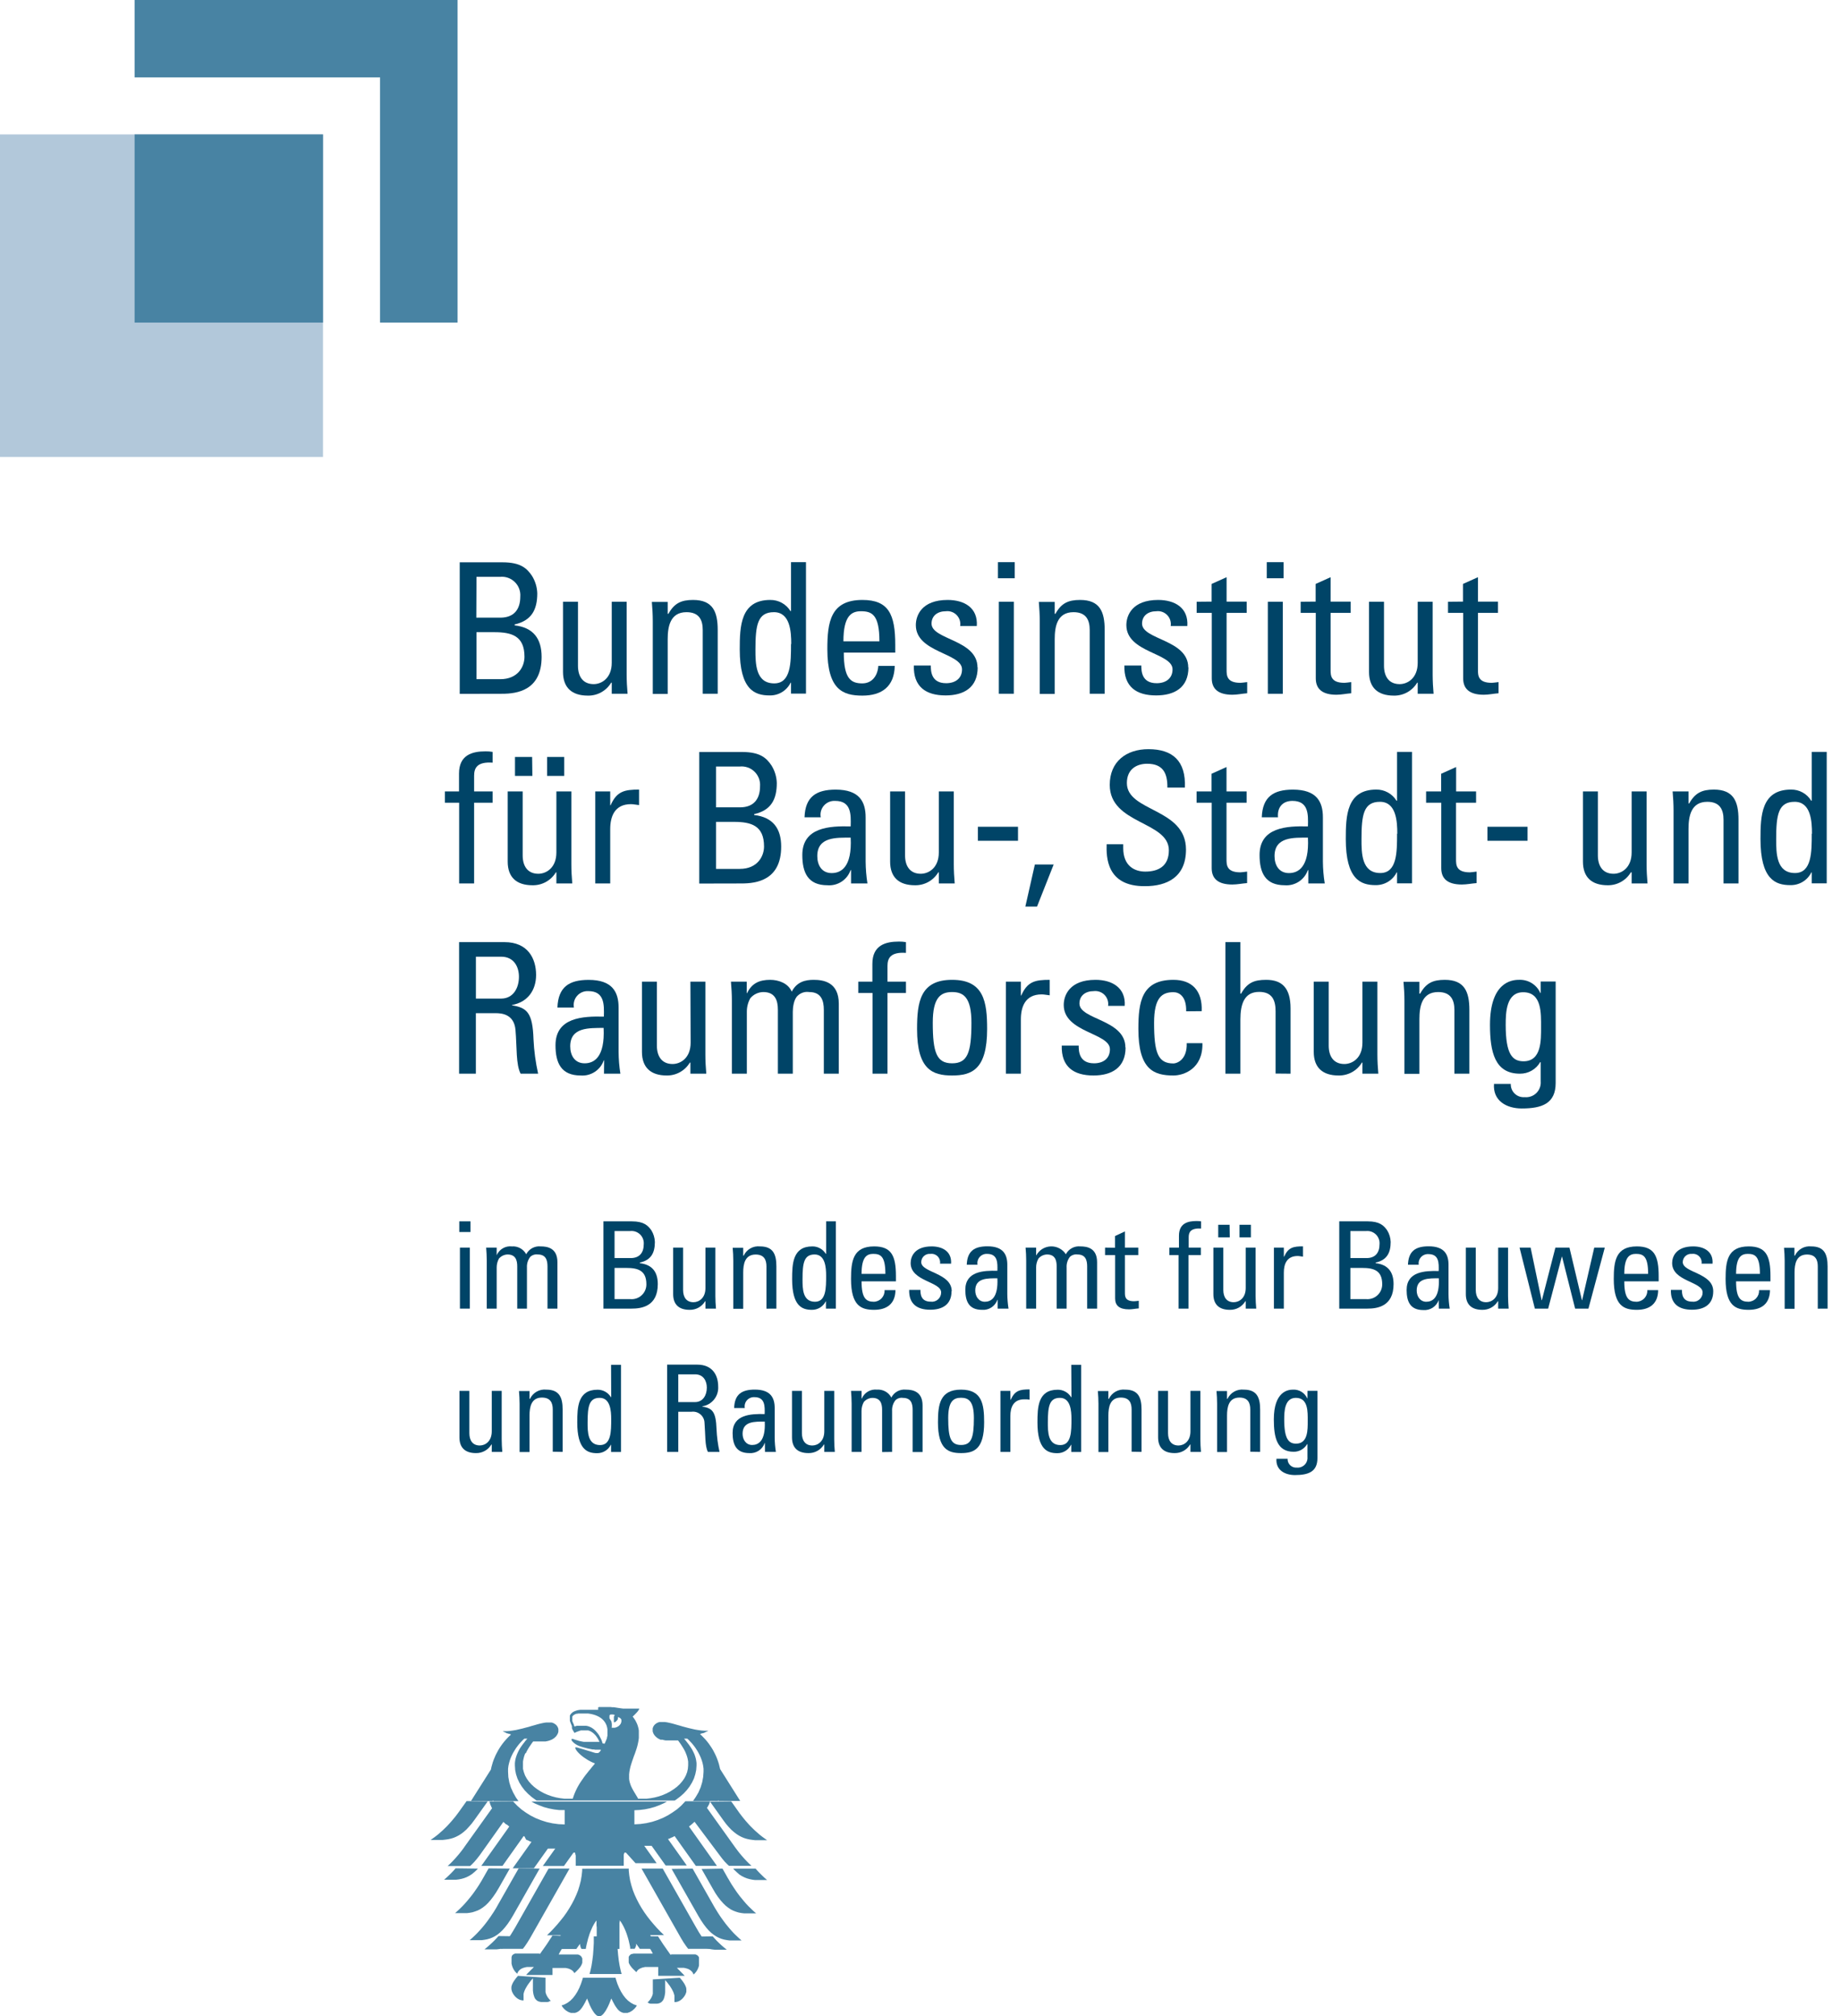 <svg width="137" height="150" viewBox="0 0 137 150" fill="none" xmlns="http://www.w3.org/2000/svg">
<path d="M24.036 10H0V34H24.036V10Z" fill="#B2C8DA"/>
<path d="M24.037 10H10.016V24H24.037V10Z" fill="#4883A3"/>
<path d="M10.016 0V5.758H28.282V24H34.051V0H10.016Z" fill="#4883A3"/>
<path d="M40.594 147.141V147.954V148.041V148.124V148.204L40.615 148.283L40.636 148.355L40.668 148.428L40.706 148.5L40.745 148.572L40.798 148.645L40.854 148.717L40.917 148.789L40.995 148.865H40.977H40.96H40.935L40.91 148.883L40.882 148.905L40.85 148.923H40.815L40.773 148.945H40.738H40.692H40.646H40.597H40.548H40.492H40.379H40.259L40.161 148.926L40.066 148.898L39.988 148.858L39.918 148.804L39.855 148.739L39.802 148.666L39.763 148.576L39.728 148.475L39.696 148.359L39.675 148.236L39.658 148.099V147.943V147.781V147.6V147.188L39.594 147.257L39.531 147.329L39.468 147.405L39.408 147.488L39.348 147.567L39.288 147.651L39.232 147.737L39.179 147.824L39.13 147.911L39.084 147.998L39.045 148.084L39.01 148.175L38.982 148.261L38.961 148.348V148.435V148.739V148.76V148.782V148.804V148.825H38.866L38.775 148.807L38.683 148.782L38.602 148.742L38.521 148.695L38.447 148.641L38.38 148.58L38.313 148.514L38.257 148.442L38.204 148.37L38.162 148.294L38.123 148.218L38.092 148.142L38.074 148.066L38.057 147.994V147.925V147.817L38.085 147.708L38.127 147.6L38.18 147.492L38.247 147.383L38.324 147.275L38.405 147.163L38.493 147.061L38.542 147L40.594 147.141ZM45.805 147.141L45.833 147.249L45.942 147.586L46.072 147.896L46.213 148.175L46.371 148.428L46.544 148.652L46.73 148.84L46.934 148.995L47.153 149.118L47.392 149.205L47.36 149.263L47.322 149.317L47.279 149.371L47.234 149.422L47.181 149.476L47.128 149.519L47.075 149.57L47.019 149.61L46.956 149.646L46.896 149.682L46.829 149.711L46.762 149.733L46.699 149.758H46.632H46.562H46.491H46.403L46.322 149.736L46.245 149.704L46.171 149.667L46.1 149.617L46.034 149.559L45.97 149.494L45.914 149.418L45.854 149.339L45.798 149.255L45.742 149.165L45.692 149.071L45.64 148.977L45.59 148.88L45.541 148.782L45.492 148.684L45.46 148.764L45.428 148.851L45.386 148.948L45.347 149.053L45.298 149.161L45.245 149.277L45.189 149.386L45.129 149.494L45.073 149.595L45.006 149.689L44.939 149.783L44.873 149.859L44.802 149.924L44.732 149.971L44.661 150H44.591H44.521L44.447 149.971L44.376 149.924L44.309 149.859L44.239 149.783L44.172 149.689L44.109 149.595L44.049 149.494L43.989 149.386L43.937 149.277L43.88 149.161L43.838 149.053L43.792 148.948L43.754 148.851L43.718 148.764L43.687 148.684L43.641 148.782L43.588 148.88L43.542 148.977L43.486 149.071L43.437 149.165L43.38 149.255L43.328 149.339L43.268 149.418L43.208 149.494L43.148 149.559L43.078 149.617L43.008 149.667L42.937 149.704L42.86 149.736L42.775 149.758H42.691H42.617H42.55H42.483L42.416 149.733L42.349 149.711L42.286 149.682L42.223 149.646L42.166 149.61L42.103 149.57L42.05 149.519L41.998 149.476L41.948 149.422L41.903 149.371L41.864 149.317L41.825 149.263L41.79 149.205L42.026 149.118L42.248 148.995L42.452 148.84L42.638 148.652L42.81 148.428L42.969 148.175L43.11 147.896L43.236 147.586L43.349 147.249L43.377 147.141H45.805ZM50.59 147.141L50.64 147.202L50.728 147.304L50.812 147.416L50.886 147.524L50.953 147.633L51.006 147.741L51.051 147.849L51.076 147.958V148.066V148.12V148.193L51.051 148.269L51.023 148.345L50.988 148.42L50.942 148.496L50.889 148.569L50.833 148.641L50.77 148.706L50.703 148.767L50.626 148.822L50.548 148.869L50.464 148.908L50.376 148.934L50.284 148.952H50.189V148.93V148.908V148.648V148.561V148.475L50.168 148.388L50.14 148.301L50.108 148.211L50.066 148.124L50.02 148.037L49.975 147.951L49.918 147.864L49.866 147.777L49.806 147.694L49.742 147.614L49.683 147.531L49.619 147.455L49.556 147.383L49.5 147.314V147.907V148.07V148.225L49.482 148.363L49.461 148.486L49.433 148.601L49.398 148.702L49.355 148.793L49.303 148.865L49.243 148.93L49.172 148.984L49.095 149.024L49 149.053L48.898 149.071H48.778H48.666H48.613H48.56H48.514H48.469H48.423H48.381L48.342 149.049H48.31L48.279 149.031L48.247 149.01L48.222 148.992H48.201H48.18L48.254 148.916L48.321 148.843L48.377 148.771L48.426 148.699L48.469 148.627L48.504 148.554L48.535 148.482L48.56 148.41L48.581 148.33V148.251V148.167V148.081V147.99V147.267L50.59 147.141Z" fill="#4883A3"/>
<path d="M38.789 144.063L38.738 144.126L38.544 144.329L38.35 144.497L38.16 144.641L37.967 144.756L37.773 144.847L37.576 144.917L37.379 144.966L37.171 145.005L36.964 145.029H36.746H36.525H36.055L36.252 144.868L36.438 144.704L36.622 144.536L36.795 144.368L36.961 144.193L37.099 144.039L38.789 144.063ZM42.461 144.063L42.375 144.182L42.282 144.305L42.195 144.431L42.109 144.553L42.026 144.676L41.946 144.791L41.87 144.903L41.804 145.008L41.742 145.106L41.687 145.197L41.642 145.281L41.604 145.351L41.576 145.411H41.666H41.756H41.846H41.936H42.026H42.115H42.202H42.288H42.364H42.444H42.517H42.579H42.641H42.693H42.859H42.935H43.004L43.066 145.428L43.118 145.453L43.167 145.481L43.205 145.512L43.243 145.547L43.274 145.586L43.294 145.624L43.315 145.666L43.333 145.708V145.754V145.799V145.957V146.023L43.315 146.086L43.288 146.149L43.26 146.212L43.222 146.275L43.184 146.335L43.139 146.391L43.09 146.45L43.045 146.506L42.994 146.559L42.942 146.611L42.893 146.66L42.842 146.709L42.79 146.755L42.745 146.8L42.693 146.716L42.631 146.643L42.558 146.583L42.475 146.534L42.385 146.492L42.292 146.457L42.195 146.436L42.098 146.415H42.005H41.915H41.832H41.23H41.196H41.158H41.116V146.937H39.149L39.187 146.895L39.277 146.8L39.367 146.709L39.453 146.622L39.533 146.541L39.609 146.468L39.675 146.401L39.73 146.342H39.481H39.339H39.215L39.101 146.363L38.997 146.391L38.91 146.419L38.831 146.454L38.765 146.492L38.706 146.531L38.658 146.576L38.617 146.615L38.579 146.664L38.551 146.706L38.527 146.751L38.506 146.797L38.489 146.842L38.444 146.8L38.402 146.758L38.361 146.713L38.319 146.664L38.281 146.611L38.243 146.555L38.209 146.499L38.181 146.436L38.15 146.373L38.126 146.307L38.102 146.237L38.084 146.163L38.067 146.09V146.013V145.932V145.708V145.663V145.614L38.084 145.572V145.53L38.112 145.488L38.139 145.453L38.178 145.418L38.222 145.39L38.271 145.365L38.33 145.341H38.395H38.471H38.938H39.042H39.149H39.256H39.367H39.474H39.585H39.692H39.799H39.903H40.003H40.1L40.193 145.362L40.266 145.253L40.345 145.138L40.432 145.019L40.525 144.886L40.622 144.749L40.719 144.606L40.819 144.455L40.919 144.298L41.023 144.144L41.109 144L42.461 144.063ZM43.229 144.063V144.095L43.208 144.21V144.305V144.392L43.16 144.354L43.115 144.312L43.077 144.273L43.039 144.231L43.008 144.186L42.973 144.144L42.942 144.102L42.921 144.063H43.229ZM45.939 144.063V144.091V144.56L45.96 145.008L45.998 145.442L46.047 145.859L46.112 146.254L46.192 146.622L46.258 146.863H43.872L43.938 146.622L44.017 146.254L44.079 145.859L44.131 145.442L44.162 145.008L44.187 144.56V144.091V144.063H45.939ZM47.243 144.063L47.219 144.102L47.188 144.144L47.16 144.186L47.122 144.231L47.087 144.273L47.046 144.312L47.004 144.354L46.959 144.392V144.305V144.21L46.939 144.095V144.063H47.243ZM48.971 144.063L49.058 144.207L49.162 144.361L49.262 144.518L49.362 144.669L49.462 144.812L49.559 144.949L49.649 145.082L49.736 145.201L49.815 145.316L49.891 145.425L49.984 145.404H50.081H50.182H50.285H50.392H50.5H50.607H50.718H50.828H50.935H51.042H51.146H51.613H51.686H51.755L51.81 145.428L51.862 145.453L51.907 145.481L51.941 145.516L51.972 145.551L51.997 145.593L52.017 145.635V145.677V145.726V145.771V145.82V145.995V146.076V146.153V146.226L51.997 146.3L51.976 146.37L51.948 146.436L51.921 146.499L51.89 146.562L51.855 146.618L51.82 146.674L51.779 146.727L51.737 146.776L51.699 146.821L51.654 146.863L51.613 146.905L51.596 146.86L51.575 146.814L51.551 146.769L51.52 146.727L51.485 146.678L51.44 146.639L51.392 146.594L51.333 146.555L51.267 146.517L51.191 146.482L51.101 146.454L51.001 146.426L50.887 146.405H50.759H50.621H50.375L50.427 146.464L50.493 146.531L50.569 146.604L50.648 146.685L50.735 146.772L50.825 146.863L50.915 146.958L50.953 147H48.982V146.342H48.94H48.902H48.868H48.266H48.187H48.097H48.003L47.907 146.363L47.81 146.384L47.717 146.419L47.623 146.461L47.54 146.51L47.468 146.569L47.405 146.643L47.357 146.727L47.309 146.681L47.26 146.636L47.212 146.587L47.16 146.538L47.108 146.485L47.056 146.433L47.008 146.377L46.963 146.317L46.918 146.261L46.88 146.202L46.842 146.139L46.811 146.076L46.786 146.013V145.95V145.883V145.771V145.726V145.68V145.635V145.593L46.807 145.551L46.831 145.512L46.862 145.474L46.897 145.439L46.939 145.407L46.983 145.379L47.087 145.362L47.146 145.344H47.215H47.291H47.461H47.513H47.571H47.637H47.71H47.786H47.869H47.952H48.038H48.128H48.218H48.308H48.401H48.487H48.577L48.55 145.285L48.512 145.215L48.467 145.131L48.411 145.04L48.349 144.942L48.28 144.837L48.207 144.725L48.124 144.662L48.041 144.539L47.955 144.417L47.865 144.291L47.775 144.168L47.685 144.049L48.971 144.063ZM53.037 144.063L53.176 144.217L53.338 144.392L53.511 144.56L53.691 144.728L53.881 144.893L54.082 145.054H53.608H53.387H53.172L52.961 145.029L52.757 144.991L52.557 144.942L52.363 144.872L52.166 144.781L51.976 144.665L51.782 144.522L51.589 144.354L51.395 144.151L51.343 144.088L53.037 144.063Z" fill="#4883A3"/>
<path d="M35.561 139.022L35.49 139.104L35.3 139.283L35.113 139.436L34.924 139.556L34.734 139.653L34.544 139.727L34.347 139.783L34.147 139.824L33.94 139.85H33.73H33.513H33.049L33.242 139.679L33.432 139.5L33.608 139.324L33.781 139.142L33.903 139L35.561 139.022ZM37.934 139.022L37.1 140.492L36.897 140.827L36.697 141.118L36.507 141.364L36.317 141.58L36.127 141.763L35.941 141.909L35.751 142.035L35.561 142.132L35.368 142.203L35.161 142.27L34.961 142.308L34.754 142.334H34.544H34.327H33.866L34.059 142.162L34.249 141.983L34.425 141.808L34.595 141.625L34.754 141.443L34.91 141.256L35.052 141.081L35.191 140.902L35.313 140.73L35.435 140.555L35.544 140.395L35.646 140.238L35.737 140.089L35.822 139.951L35.897 139.82L35.964 139.705L36.361 139.004L37.934 139.022ZM40.158 139.022L38.178 142.509L37.978 142.841L37.781 143.132L37.585 143.385L37.395 143.602L37.205 143.781L37.022 143.93L36.832 144.053L36.639 144.15L36.449 144.224L36.252 144.28L36.053 144.318L35.849 144.347H35.636H35.415H34.951L35.147 144.176L35.337 143.997L35.513 143.822L35.683 143.639L35.849 143.456L35.998 143.277L36.144 143.094L36.28 142.915L36.405 142.74L36.524 142.572L36.632 142.408L36.737 142.252L36.829 142.103L36.914 141.965L36.988 141.834L37.053 141.718L38.598 139L40.158 139.022ZM42.382 139.022L39.453 144.183L39.249 144.515L39.053 144.806L38.91 144.989H37.253L37.27 144.97L37.412 144.791L37.551 144.612L37.68 144.433L37.795 144.265L37.907 144.101L38.008 143.945L38.1 143.796L38.185 143.658L38.263 143.527L38.331 143.415L40.822 139.022H42.382ZM46.789 139.022V139.175L46.83 139.548L46.894 139.921L46.986 140.275L47.097 140.63L47.23 140.969L47.386 141.305L47.555 141.633L47.742 141.953L47.945 142.267L48.162 142.572L48.392 142.867L48.633 143.154L48.884 143.438L49.145 143.71L49.413 143.971H49.392H49.376H49.352H49.308H49.284H48.501H48.47H48.413H48.389L48.457 144.127L48.531 144.295L48.613 144.459L48.697 144.627L48.789 144.799L48.887 144.97V144.989H47.609L47.518 144.858L47.426 144.728L47.338 144.608V144.653V144.702V144.75L47.321 144.795L47.301 144.847L47.281 144.892L47.257 144.937L47.233 144.985H46.894V144.881L46.867 144.732L46.83 144.575L46.792 144.403L46.745 144.228L46.691 144.053L46.633 143.87L46.565 143.691L46.491 143.516L46.409 143.341L46.318 143.173L46.223 143.012L46.118 142.867V142.96L46.101 143.057V143.158V143.259V143.367V143.479V143.594V143.717V143.844V143.978V144.127V144.28V144.448V144.623V144.996H44.406V144.459V144.291V144.139V143.989V143.855V143.728V143.605V143.49V143.378L44.389 143.27V143.169V143.068V142.971V142.878L44.28 143.024L44.185 143.184L44.094 143.352L44.016 143.527L43.941 143.702L43.873 143.881L43.816 144.064L43.761 144.239L43.718 144.415L43.673 144.586L43.639 144.743L43.609 144.892L43.592 144.996H43.27L43.246 144.948L43.222 144.903L43.199 144.858V144.806L43.178 144.761V144.713L43.161 144.664V144.62L43.073 144.739L42.982 144.869L42.89 145H41.229V144.981L41.321 144.81L41.412 144.638L41.504 144.47L41.585 144.306L41.66 144.139L41.727 143.982H41.704H41.646H41.616H40.833H40.809H40.765H40.741H40.724H40.704L40.971 143.721L41.229 143.449L41.483 143.165L41.721 142.878L41.955 142.584L42.172 142.278L42.372 141.965L42.558 141.644L42.731 141.316L42.883 140.98L43.019 140.641L43.128 140.287L43.219 139.932L43.283 139.559L43.324 139.186V139.034L46.789 139.022ZM49.318 139.022L51.81 143.415L51.877 143.527L51.952 143.658L52.033 143.796L52.132 143.945L52.23 144.101L52.342 144.265L52.461 144.433L52.586 144.612L52.725 144.791L52.871 144.97V144.989H51.21L51.071 144.806L50.871 144.515L50.671 144.183L47.742 139.022H49.318ZM51.542 139.022L53.084 141.741L53.149 141.856L53.227 141.987L53.312 142.125L53.403 142.274L53.505 142.431L53.613 142.595L53.732 142.763L53.861 142.938L53.993 143.117L54.142 143.3L54.291 143.479L54.45 143.661L54.62 143.844L54.8 144.019L54.99 144.198L55.186 144.37H54.722H54.505H54.291L54.084 144.34L53.888 144.303L53.691 144.247L53.501 144.172L53.312 144.075L53.122 143.952L52.932 143.803L52.742 143.624L52.552 143.408L52.359 143.154L52.162 142.863L51.962 142.531L49.982 139.048L51.542 139.022ZM53.766 139.022L54.162 139.723L54.234 139.839L54.308 139.97L54.389 140.108L54.484 140.257L54.586 140.413L54.695 140.574L54.813 140.749L54.939 140.92L55.074 141.099L55.22 141.275L55.373 141.461L55.532 141.644L55.705 141.827L55.885 142.002L56.071 142.181L56.268 142.352H55.803H55.586H55.373L55.166 142.326L54.966 142.289L54.773 142.229L54.583 142.158L54.389 142.062L54.2 141.935L54.01 141.789L53.823 141.607L53.63 141.39L53.437 141.144L53.24 140.853L53.044 140.518L52.21 139.052L53.766 139.022ZM56.227 139.022L56.352 139.164L56.525 139.347L56.702 139.522L56.888 139.701L57.085 139.873H56.62H56.4H56.19L55.983 139.846L55.786 139.805L55.59 139.75L55.4 139.675L55.206 139.578L55.017 139.459L54.824 139.287L54.634 139.108L54.562 139.026L56.227 139.022Z" fill="#4883A3"/>
<path d="M36.295 134.018L35.3 135.408L35.098 135.679L34.896 135.91L34.708 136.114L34.516 136.285L34.325 136.432L34.133 136.553L33.942 136.652L33.754 136.73L33.559 136.79L33.357 136.835L33.155 136.865L32.95 136.889H32.734H32.516H32.047L32.242 136.751L32.433 136.61L32.615 136.465L32.782 136.318L32.946 136.174L33.1 136.024L33.247 135.88L33.384 135.736L33.511 135.595L33.634 135.456L33.743 135.324L33.849 135.198L33.942 135.081L34.027 134.967L34.102 134.865L34.171 134.772L34.722 134L36.295 134.018ZM38.183 134.018L38.231 134.075L38.501 134.354L38.802 134.619L39.144 134.862L39.486 135.075L39.866 135.267L40.266 135.426L40.683 135.559L41.118 135.655L41.562 135.715L42.021 135.736V135.697V135.658V134.667H41.621L41.227 134.619L40.844 134.544L40.471 134.444L40.129 134.315L39.787 134.168L39.544 134.033H49.635L49.422 134.15L49.081 134.3L48.738 134.429L48.372 134.532L47.993 134.61L47.606 134.658L47.209 134.679V135.471V135.511V135.673V135.712V135.73L47.658 135.703L48.099 135.64L48.53 135.541L48.94 135.408L49.337 135.246L49.713 135.054L50.055 134.838L50.397 134.598L50.695 134.336L50.962 134.054L50.996 134.012H52.836V134.03L52.819 134.066V134.099L52.802 134.132L52.785 134.168V134.201L52.764 134.234L52.747 134.27L52.727 134.306L52.709 134.339L52.692 134.372L52.672 134.408L52.651 134.441L52.631 134.474L52.61 134.508L54.663 137.378L54.731 137.474L54.81 137.577L54.895 137.691L54.987 137.811L55.09 137.937L55.2 138.069L55.319 138.204L55.446 138.345L55.583 138.489L55.73 138.637L55.884 138.781L55.921 138.814H54.249L54.129 138.706L53.931 138.504L53.736 138.27L53.534 138.003L51.687 135.538L51.663 135.559L51.639 135.58L51.612 135.604L51.584 135.628L51.56 135.649L51.536 135.673L51.509 135.694L51.485 135.718L51.458 135.739L51.434 135.763L51.403 135.784L51.376 135.805L51.352 135.826L51.324 135.85L51.297 135.871L51.273 135.892L53.352 138.82H51.783L50.202 136.601L50.168 136.619L50.141 136.634L50.11 136.652L50.083 136.667L50.048 136.685L50.018 136.7H49.99L49.959 136.718L49.929 136.733L49.898 136.748L49.864 136.763L49.836 136.781L49.806 136.796H49.771L49.741 136.811L49.713 136.829L51.109 138.79H49.535L48.489 137.324H48.458H48.424H48.389H48.355H48.321H48.287H48.249H48.218H48.184H48.147H48.112H48.078H48.047H48.01H47.976H47.941L48.865 138.619H47.292L46.58 137.832H46.471L46.45 137.886L46.433 137.937L46.416 137.988V138.039V138.087V138.138V138.189V138.24V138.288V138.336V138.387V138.435V138.486V138.631V138.808H42.842V138.631V138.486V138.435V138.387V138.336V138.288V138.24V138.189V138.138V138.087V138.039L42.825 137.988L42.807 137.937V137.886L42.787 137.832H42.678L41.969 138.826H40.396L41.32 137.532H41.285H41.248H41.214H41.179H41.145H41.108H41.077H41.042H41.008H40.974H40.94H40.906H40.871H40.834H40.8H40.772L39.726 139H38.152L39.548 137.039L39.52 137.021L39.486 137.006H39.456L39.425 136.991L39.394 136.973L39.363 136.958L39.332 136.943L39.301 136.928L39.271 136.91H39.24L39.209 136.895L39.178 136.877L39.148 136.862L39.031 136.631L38.997 136.616L38.97 136.598L37.393 138.82H35.816L37.899 135.892L37.875 135.871L37.844 135.85L37.821 135.826L37.793 135.805L37.766 135.784L37.738 135.763L37.715 135.739L37.663 135.73L37.636 135.706L37.608 135.685L37.584 135.661L37.561 135.64L37.533 135.616L37.509 135.592L37.485 135.571L37.458 135.55L35.703 138.021L35.495 138.288L35.296 138.523L35.101 138.724L34.982 138.832H33.309L33.347 138.799L33.501 138.655L33.648 138.508L33.784 138.363L33.914 138.222L34.031 138.087L34.144 137.955L34.246 137.829L34.339 137.709L34.428 137.595L34.503 137.492L34.568 137.396L36.62 134.526L36.599 134.492L36.579 134.459L36.558 134.426V134.39L36.538 134.357L36.521 134.324L36.5 134.288L36.483 134.252V134.219L36.463 134.186V134.15L36.446 134.117L36.428 134.084V134.048V134.03L38.183 134.018ZM54.413 134.018L54.96 134.79L55.025 134.883L55.104 134.985L55.189 135.099L55.282 135.216L55.384 135.342L55.494 135.474L55.617 135.613L55.743 135.754L55.88 135.898L56.027 136.042L56.181 136.192L56.345 136.336L56.513 136.483L56.694 136.628L56.886 136.769L57.084 136.907H56.616H56.393H56.181L55.973 136.883L55.771 136.853L55.572 136.808L55.377 136.748L55.189 136.67L54.998 136.571L54.81 136.45L54.618 136.303L54.423 136.132L54.228 135.928L54.03 135.697L53.828 135.426L52.836 134.036L54.413 134.018Z" fill="#4883A3"/>
<path d="M35.053 133.986L36.531 131.652L36.57 131.467L36.622 131.282L36.674 131.104L36.737 130.926L36.81 130.752L36.886 130.574L36.973 130.406L37.064 130.235L37.161 130.074L37.266 129.913L37.377 129.759L37.495 129.605L37.62 129.458L37.749 129.317L37.888 129.177L38.031 129.047L37.982 129.03L37.934 129.009L37.888 128.992H37.843L37.801 128.968H37.756L37.714 128.951L37.676 128.931L37.638 128.913L37.599 128.893L37.568 128.876L37.533 128.855H37.502L37.474 128.838L37.446 128.818L37.422 128.8H37.669L37.913 128.783L38.163 128.749L38.407 128.708L38.643 128.653L38.88 128.599L39.109 128.537L39.336 128.479L39.548 128.414L39.76 128.355L39.958 128.297L40.15 128.246L40.327 128.205L40.498 128.171L40.654 128.15H40.797H40.88H40.96H41.041L41.114 128.171L41.183 128.198L41.242 128.229L41.301 128.266L41.357 128.308L41.402 128.349L41.444 128.4L41.479 128.451L41.51 128.51L41.531 128.568L41.552 128.629V128.694V128.763V128.838L41.531 128.913L41.503 128.989L41.465 129.057L41.42 129.129L41.364 129.198L41.298 129.259L41.228 129.321L41.145 129.376L41.054 129.427L40.953 129.468L40.846 129.506L40.727 129.536L40.602 129.56H40.47H40.327H39.944H39.903H39.858H39.816H39.767H39.722H39.677L39.597 129.666L39.523 129.773L39.45 129.879L39.377 129.985L39.311 130.094L39.249 130.2L39.19 130.31L39.137 130.423L39.078 130.461L39.036 130.574L38.998 130.69L38.967 130.813L38.939 130.936L38.918 131.066V131.197V131.337V131.594L38.981 131.844L39.071 132.09L39.197 132.319L39.35 132.538L39.534 132.744L39.743 132.939L39.972 133.113L40.223 133.274L40.491 133.418L40.776 133.541L41.072 133.644L41.378 133.726L41.691 133.784L42.011 133.822H42.335H42.62L42.69 133.617L42.766 133.415L42.85 133.223L42.94 133.035L43.038 132.857L43.138 132.686L43.253 132.514L43.365 132.354L43.476 132.193L43.587 132.045L43.706 131.898L43.82 131.751L43.939 131.614L44.05 131.47L44.165 131.337L44.276 131.197L44.144 131.145L44.015 131.087L43.883 131.019L43.751 130.947L43.629 130.868L43.504 130.786L43.386 130.704L43.278 130.618L43.177 130.533L43.086 130.444L43.003 130.358L42.937 130.279L42.877 130.2L42.839 130.129L42.811 130.064V130.002H42.87H42.919L42.992 130.026L43.086 130.053L43.191 130.084L43.312 130.118L43.441 130.156L43.573 130.197L43.706 130.238L43.838 130.276L43.963 130.313L44.078 130.351L44.179 130.382L44.262 130.406L44.332 130.423H44.37H44.457H44.488H44.52L44.544 130.402L44.572 130.382L44.596 130.361L44.624 130.337L44.645 130.31L44.666 130.286L44.683 130.262L44.704 130.238V130.214V130.194V130.177H44.666H44.617H44.558H44.481H44.394H44.297L44.196 130.156H44.088L43.977 130.132L43.855 130.108L43.733 130.084L43.615 130.053L43.493 130.022L43.375 129.988L43.26 129.954L43.149 129.916L43.072 129.889L42.999 129.855L42.93 129.821L42.864 129.779L42.808 129.745L42.752 129.704L42.703 129.666L42.662 129.625L42.623 129.588L42.589 129.55L42.561 129.516L42.536 129.478V129.447V129.42V129.393V129.372H42.592H42.627L42.669 129.389L42.721 129.406L42.784 129.427L42.857 129.451L42.937 129.471L43.02 129.499L43.118 129.526L43.222 129.547L43.33 129.571L43.448 129.591H43.57H43.699H43.838H44.398H44.429H44.513H44.554H44.61L44.568 129.502L44.523 129.417L44.478 129.334L44.426 129.256L44.374 129.18L44.318 129.109L44.252 129.04L44.193 128.982L44.127 128.924L44.057 128.876L43.987 128.828L43.918 128.794L43.838 128.763L43.765 128.739H43.685H43.493H43.448H43.396H43.344H43.288H43.232L43.173 128.759L43.114 128.777L43.055 128.8L42.992 128.821L42.933 128.845L42.87 128.869L42.808 128.9L42.752 128.927L42.711 128.862L42.672 128.797L42.634 128.732L42.596 128.664L42.564 128.592L42.557 128.407L42.523 128.335L42.498 128.27L42.47 128.201L42.446 128.136L42.425 128.075L42.408 128.013V127.955V127.897V127.849V127.746V127.695V127.64L42.432 127.585L42.467 127.534L42.509 127.483L42.561 127.435L42.617 127.387L42.686 127.346L42.766 127.308L42.853 127.277L42.954 127.243L43.062 127.222L43.184 127.205H43.316H43.862H43.897H43.935H44.012H44.05H44.085H44.113H44.14H44.168H44.196H44.224H44.252H44.276H44.3H44.328H44.353H44.38H44.408H44.433H44.457H44.485H44.513V127.171V127.116V127.096V127.075V127.055V127.038L44.534 127.021L44.558 127H44.589H44.621H44.662H44.704H44.756H44.809H45.062H45.184H45.306H45.438L45.56 127.017H45.689L45.821 127.038L45.95 127.058L46.089 127.079L46.221 127.099L46.36 127.116H46.499H46.645H46.792H46.941H47.094H47.442H47.47H47.494H47.519H47.543H47.568V127.151L47.55 127.181L47.533 127.212L47.508 127.25L47.484 127.288L47.456 127.325L47.425 127.363L47.39 127.4L47.355 127.442L47.317 127.479L47.279 127.52L47.24 127.561L47.199 127.599L47.164 127.633L47.122 127.674L47.08 127.712L47.108 127.746L47.139 127.787L47.174 127.835L47.209 127.89L47.251 127.948L47.289 128.013L47.327 128.085L47.366 128.164L47.404 128.246L47.439 128.335L47.47 128.431L47.498 128.533L47.522 128.64L47.54 128.756V128.876V129.091V129.297L47.515 129.495L47.477 129.694L47.432 129.889L47.376 130.081L47.313 130.272L47.247 130.464L47.174 130.652L47.108 130.844L47.042 131.032L46.98 131.224L46.92 131.419L46.875 131.614L46.837 131.816L46.816 132.011V132.223V132.35L46.833 132.47L46.858 132.586L46.896 132.706L46.934 132.819L46.983 132.932L47.035 133.038L47.091 133.144L47.147 133.244L47.202 133.339L47.261 133.432L47.313 133.521L47.362 133.603L47.411 133.682L47.453 133.754L47.484 133.822H47.776H48.1L48.42 133.784L48.733 133.726L49.043 133.644L49.338 133.541L49.62 133.418L49.888 133.274L50.139 133.113L50.372 132.939L50.581 132.744L50.761 132.538L50.918 132.319L51.04 132.09L51.134 131.844L51.189 131.594L51.21 131.337V131.197V131.066L51.189 130.936L51.165 130.813L51.13 130.69L51.092 130.574L51.047 130.461L51.002 130.348L50.946 130.235L50.887 130.125L50.821 130.019L50.754 129.91L50.685 129.803L50.612 129.697L50.535 129.591L50.459 129.485H50.41H50.365H50.319H50.274H50.233H50.187H49.805H49.662H49.53L49.404 129.461L49.286 129.43L49.168 129.434L49.067 129.393L48.977 129.341L48.893 129.287L48.824 129.225L48.757 129.163L48.702 129.095L48.653 129.023L48.618 128.955L48.59 128.879L48.569 128.804V128.729V128.66V128.595L48.587 128.533L48.611 128.475L48.639 128.417L48.677 128.366L48.719 128.314L48.768 128.273L48.816 128.232L48.876 128.195L48.938 128.164L49.008 128.136L49.081 128.116H49.157H49.237H49.325H49.467L49.624 128.136L49.791 128.171L49.972 128.212L50.16 128.263L50.361 128.321L50.57 128.379L50.786 128.444L51.008 128.503L51.238 128.564L51.475 128.619L51.715 128.674L51.958 128.715L52.202 128.749L52.452 128.766H52.703L52.675 128.783L52.647 128.804L52.619 128.821H52.588L52.553 128.842L52.518 128.859L52.48 128.879L52.445 128.896L52.404 128.917L52.362 128.934H52.324L52.278 128.958H52.233L52.184 128.975L52.139 128.996L52.09 129.013L52.233 129.143L52.369 129.283L52.501 129.423L52.626 129.571L52.745 129.725L52.852 129.879L52.96 130.04L53.058 130.2L53.148 130.372L53.232 130.539L53.312 130.717L53.381 130.892L53.444 131.07L53.5 131.248L53.545 131.433L53.59 131.618L55.083 133.986H53.479L53.444 133.928V133.966V133.986H51.575L51.774 133.695L51.976 133.353L52.136 132.983L52.254 132.6L52.327 132.21L52.355 131.82V131.59L52.327 131.371L52.282 131.159L52.219 130.954L52.146 130.758L52.063 130.574L51.972 130.396L51.875 130.231L51.774 130.074L51.673 129.93L51.569 129.8L51.471 129.68L51.374 129.581L51.29 129.489L51.21 129.413L51.144 129.355H51.085H50.907L50.97 129.43L51.043 129.516L51.116 129.608L51.193 129.708L51.273 129.81L51.349 129.923L51.426 130.036L51.502 130.159L51.569 130.289L51.635 130.423L51.694 130.56L51.742 130.707L51.784 130.858L51.812 131.015L51.833 131.173V131.34L51.809 131.683L51.742 132.001L51.642 132.316L51.499 132.614L51.322 132.905L51.113 133.178L50.873 133.435L50.605 133.671L50.313 133.89L50.212 133.955H39.931L39.858 133.908L39.562 133.692L39.29 133.452L39.043 133.196L38.831 132.918L38.65 132.627L38.508 132.326L38.403 132.008L38.337 131.683L38.316 131.34V131.173L38.334 131.015L38.365 130.858L38.407 130.707L38.459 130.56L38.515 130.423L38.577 130.289L38.647 130.159L38.72 130.036L38.796 129.923L38.876 129.81L38.956 129.708L39.033 129.608L39.102 129.516L39.176 129.43L39.242 129.355H39.078H39.019L38.956 129.413L38.876 129.489L38.789 129.581L38.696 129.68L38.595 129.8L38.494 129.93L38.389 130.074L38.292 130.231L38.191 130.396L38.1 130.574L38.017 130.758L37.944 130.954L37.885 131.159L37.836 131.371L37.808 131.59V131.82L37.829 132.213L37.902 132.61L38.02 132.994L38.188 133.363L38.389 133.723L38.581 134H36.716V133.979L36.698 133.942L36.664 134L35.053 133.986ZM45.518 128.544H45.63H45.737L45.835 128.52L45.925 128.482L46.012 128.434L46.082 128.376L46.141 128.311L46.193 128.239L46.221 128.167L46.242 128.089V128.017V127.945L46.207 127.88L46.151 127.825L46.078 127.78L45.981 127.75V127.794V127.839V127.883L45.964 127.924L45.943 127.962L45.918 127.996L45.883 128.03L45.852 128.061L45.821 128.089L45.786 128.112L45.755 128.133H45.727H45.703H45.682V128.102V128.082V128.051V128.017V127.982V127.941V127.9V127.811V127.767V127.726L45.699 127.681L45.72 127.644L45.755 127.606L45.696 127.575L45.633 127.558H45.584H45.536H45.494H45.459H45.428L45.4 127.578L45.376 127.602L45.355 127.63V127.657V127.695V127.729V127.767V127.852L45.383 127.883L45.403 127.917L45.424 127.955L45.452 127.993L45.473 128.03L45.49 128.068L45.511 128.109V128.147V128.188L45.529 128.225V128.27V128.311V128.355V128.397V128.441L45.518 128.544ZM44.993 129.732L45.014 129.684L45.035 129.632L45.059 129.581L45.083 129.53L45.104 129.478L45.125 129.423L45.149 129.369L45.17 129.314V129.256L45.188 129.198L45.205 129.139V129.081V129.016V128.958V128.831V128.664L45.177 128.506L45.136 128.362L45.073 128.229L45 128.106L44.909 127.993L44.809 127.893L44.69 127.801L44.565 127.722L44.422 127.654L44.276 127.596L44.113 127.548L43.942 127.51L43.765 127.483H43.58H43.288H43.198H43.114H43.031L42.961 127.5H42.891L42.832 127.524L42.78 127.548L42.731 127.575L42.693 127.599L42.655 127.63L42.627 127.657L42.606 127.688L42.589 127.719V127.753V127.856V127.9V127.941V127.989V128.037L42.606 128.085L42.627 128.136L42.648 128.184L42.669 128.232L42.69 128.273L42.711 128.318V128.355L42.731 128.393V128.421L42.749 128.448L42.784 128.431H42.825L42.87 128.414L42.916 128.397H42.961H43.013H43.062H43.114H43.163H43.215H43.264H43.316H43.361H43.406H43.49H43.622L43.747 128.421L43.873 128.465L43.991 128.52L44.106 128.592L44.21 128.67L44.307 128.763L44.401 128.866L44.488 128.972L44.572 129.088L44.638 129.208L44.701 129.331L44.76 129.454L44.805 129.581L44.843 129.704L44.993 129.732Z" fill="#4883A3"/>
<path d="M36.595 106.489C36.595 107.245 36.1 107.543 35.702 107.543C35.179 107.543 34.928 107.172 34.928 106.627V103.48H34.19V106.939C34.19 107.715 34.623 108.109 35.416 108.109C35.648 108.114 35.876 108.057 36.078 107.945C36.281 107.833 36.45 107.669 36.568 107.471H36.595V108.02H37.379C37.352 107.704 37.334 107.389 37.334 107.076V103.48H36.595V106.489Z" fill="#004467"/>
<path d="M41.869 108.02V104.873C41.869 103.974 41.629 103.387 40.656 103.387C40.407 103.36 40.155 103.412 39.937 103.535C39.719 103.658 39.545 103.846 39.439 104.073H39.405V103.49H38.621C38.645 103.802 38.666 104.118 38.666 104.434V108.03H39.405V105.316C39.405 104.695 39.522 103.977 40.329 103.977C40.962 103.977 41.134 104.372 41.134 104.859V108.006L41.869 108.02Z" fill="#004467"/>
<path fill-rule="evenodd" clip-rule="evenodd" d="M45.483 103.943H45.459C45.355 103.773 45.209 103.633 45.034 103.536C44.859 103.44 44.662 103.391 44.462 103.394C42.995 103.394 42.957 104.698 42.957 105.831C42.957 107.828 43.696 108.116 44.425 108.116C44.639 108.12 44.849 108.064 45.032 107.952C45.215 107.841 45.362 107.68 45.456 107.488H45.473V108.027H46.212V101.541H45.473L45.483 103.943ZM45.483 105.57C45.483 106.49 45.483 107.512 44.655 107.512C43.727 107.512 43.727 106.524 43.727 105.841C43.727 104.626 43.837 103.998 44.627 103.998C45.418 103.998 45.483 104.969 45.483 105.57Z" fill="#004467"/>
<path fill-rule="evenodd" clip-rule="evenodd" d="M51.447 105.034C51.568 105.017 51.69 105.025 51.807 105.058C51.923 105.092 52.031 105.149 52.124 105.227C52.217 105.306 52.292 105.403 52.344 105.512C52.396 105.621 52.425 105.74 52.427 105.861C52.499 106.723 52.448 107.577 52.681 108.02H53.544C53.42 107.461 53.346 106.893 53.321 106.321C53.276 105.017 53.005 104.763 52.259 104.647V104.629C52.607 104.576 52.922 104.394 53.141 104.119C53.361 103.845 53.469 103.497 53.444 103.147C53.444 102.337 53.039 101.527 51.888 101.527H49.647V108.02H50.475V105.034H51.447ZM50.475 102.248H51.726C52.365 102.248 52.599 102.769 52.599 103.236C52.599 103.802 52.31 104.314 51.716 104.314H50.475V102.248Z" fill="#004467"/>
<path fill-rule="evenodd" clip-rule="evenodd" d="M56.927 108.02H57.738C57.681 107.663 57.651 107.301 57.649 106.939V104.756C57.649 103.991 57.343 103.384 56.171 103.384C55.208 103.384 54.665 103.727 54.631 104.756H55.425C55.406 104.654 55.411 104.55 55.438 104.45C55.466 104.35 55.516 104.257 55.584 104.179C55.653 104.101 55.738 104.04 55.834 104C55.929 103.959 56.033 103.941 56.136 103.946C56.93 103.946 56.92 104.602 56.903 105.206C55.872 105.178 54.518 105.24 54.518 106.616C54.518 107.488 54.796 108.109 55.758 108.109C56.005 108.129 56.252 108.066 56.459 107.931C56.666 107.795 56.822 107.595 56.903 107.361H56.92L56.927 108.02ZM56.91 105.762C56.982 107.227 56.422 107.505 55.971 107.505C55.521 107.505 55.26 107.111 55.26 106.671C55.26 105.707 56.209 105.772 56.91 105.762Z" fill="#004467"/>
<path d="M61.34 106.489C61.34 107.245 60.845 107.543 60.45 107.543C59.927 107.543 59.676 107.172 59.676 106.627V103.48H58.938V106.939C58.938 107.715 59.367 108.109 60.161 108.109C60.392 108.114 60.621 108.058 60.823 107.946C61.026 107.834 61.194 107.67 61.312 107.471H61.34V108.02H62.124C62.096 107.704 62.079 107.389 62.079 107.076V103.48H61.34V106.489Z" fill="#004467"/>
<path d="M66.386 108.02V104.973C66.369 104.684 66.458 104.4 66.637 104.173C66.71 104.103 66.799 104.052 66.897 104.022C66.994 103.992 67.097 103.985 67.197 104.001C67.791 104.001 67.915 104.423 67.915 104.883V108.03H68.654V104.564C68.654 103.497 67.888 103.387 67.41 103.387C67.192 103.365 66.972 103.409 66.779 103.513C66.587 103.618 66.43 103.779 66.331 103.974C66.23 103.784 66.075 103.627 65.887 103.523C65.698 103.419 65.484 103.372 65.269 103.387C65.034 103.36 64.796 103.41 64.592 103.528C64.387 103.647 64.227 103.829 64.134 104.046H64.114V103.48H63.33C63.354 103.792 63.375 104.108 63.375 104.423V108.02H64.11V104.973C64.11 104.74 64.169 104.511 64.282 104.307C64.361 104.213 64.459 104.138 64.569 104.085C64.679 104.032 64.799 104.004 64.921 104.001C65.516 104.001 65.643 104.423 65.643 104.883V108.03L66.386 108.02Z" fill="#004467"/>
<path fill-rule="evenodd" clip-rule="evenodd" d="M71.517 108.109C72.483 108.109 73.236 107.821 73.236 105.817C73.236 104.485 73.085 103.387 71.517 103.387C69.95 103.387 69.799 104.485 69.799 105.817C69.799 107.821 70.565 108.109 71.517 108.109ZM71.517 107.505C70.751 107.505 70.562 106.977 70.562 105.501C70.562 104.259 70.95 103.991 71.517 103.991C72.085 103.991 72.473 104.259 72.473 105.501C72.473 106.977 72.284 107.505 71.517 107.505Z" fill="#004467"/>
<path d="M75.188 103.48H74.449V108.02H75.188V105.34C75.188 104.729 75.394 104.108 76.219 104.108C76.286 104.104 76.352 104.104 76.419 104.108L76.618 104.135V103.37C75.896 103.37 75.518 103.452 75.212 104.145H75.195L75.188 103.48Z" fill="#004467"/>
<path fill-rule="evenodd" clip-rule="evenodd" d="M79.733 103.943H79.705C79.601 103.773 79.454 103.632 79.278 103.536C79.103 103.44 78.905 103.391 78.705 103.394C77.237 103.394 77.203 104.698 77.203 105.831C77.203 107.828 77.942 108.116 78.671 108.116C78.885 108.12 79.095 108.063 79.278 107.952C79.46 107.841 79.607 107.68 79.702 107.488H79.719V108.027H80.458V101.541H79.719L79.733 103.943ZM79.733 105.57C79.733 106.49 79.733 107.512 78.904 107.512C77.977 107.512 77.977 106.524 77.977 105.841C77.977 104.626 78.087 103.998 78.877 103.998C79.668 103.998 79.733 104.969 79.733 105.57Z" fill="#004467"/>
<path d="M84.949 108.02V104.873C84.949 103.974 84.708 103.387 83.736 103.387C83.486 103.36 83.235 103.412 83.017 103.535C82.798 103.658 82.624 103.846 82.519 104.073H82.481V103.49H81.697C81.725 103.802 81.742 104.118 81.742 104.434V108.03H82.481V105.316C82.481 104.695 82.598 103.977 83.409 103.977C84.041 103.977 84.21 104.372 84.21 104.859V108.006L84.949 108.02Z" fill="#004467"/>
<path d="M88.588 106.489C88.588 107.245 88.093 107.543 87.697 107.543C87.175 107.543 86.921 107.172 86.921 106.627V103.48H86.182V106.939C86.182 107.715 86.615 108.109 87.409 108.109C87.64 108.114 87.869 108.058 88.071 107.946C88.273 107.834 88.442 107.67 88.56 107.471H88.588V108.02H89.371C89.344 107.704 89.327 107.389 89.327 107.076V103.48H88.588V106.489Z" fill="#004467"/>
<path d="M93.775 108.02V104.873C93.775 103.974 93.535 103.387 92.562 103.387C92.313 103.36 92.061 103.412 91.843 103.535C91.625 103.658 91.451 103.846 91.345 104.073H91.311V103.49H90.527C90.555 103.802 90.572 104.118 90.572 104.434V108.03H91.311V105.316C91.311 104.695 91.428 103.977 92.236 103.977C92.868 103.977 93.04 104.372 93.04 104.859V108.006L93.775 108.02Z" fill="#004467"/>
<path fill-rule="evenodd" clip-rule="evenodd" d="M97.295 104.036H97.278C97.188 103.833 97.038 103.662 96.848 103.546C96.658 103.43 96.438 103.375 96.216 103.387C95.845 103.387 94.793 103.524 94.793 105.607C94.793 106.96 95.034 108.01 96.271 108.01C96.472 108.012 96.671 107.96 96.846 107.861C97.021 107.761 97.166 107.617 97.268 107.444H97.295V108.405C97.304 108.51 97.29 108.616 97.253 108.716C97.217 108.815 97.159 108.906 97.083 108.98C97.008 109.055 96.917 109.112 96.817 109.148C96.717 109.184 96.61 109.197 96.505 109.187C96.415 109.195 96.324 109.184 96.239 109.154C96.154 109.124 96.076 109.076 96.011 109.014C95.946 108.951 95.895 108.875 95.861 108.792C95.828 108.708 95.813 108.618 95.817 108.528H94.989C94.924 109.365 95.611 109.743 96.364 109.743C97.364 109.743 98.038 109.499 98.038 108.483V103.476H97.299L97.295 104.036ZM97.316 105.728C97.316 106.356 97.34 107.406 96.45 107.406C95.9 107.406 95.566 107.063 95.566 105.607C95.566 105.007 95.594 103.998 96.433 103.998C97.361 103.998 97.316 105.051 97.316 105.714" fill="#004467"/>
<path fill-rule="evenodd" clip-rule="evenodd" d="M34.961 92.82H34.226V97.36H34.961V92.82ZM34.178 91.66H35.01V90.867H34.178V91.66Z" fill="#004467"/>
<path d="M39.213 97.361V94.303C39.197 94.014 39.286 93.73 39.464 93.503C39.538 93.435 39.628 93.384 39.724 93.355C39.821 93.325 39.924 93.317 40.024 93.331C40.618 93.331 40.742 93.753 40.742 94.213V97.361H41.481V93.908C41.481 92.837 40.715 92.731 40.24 92.731C40.022 92.708 39.802 92.752 39.609 92.856C39.416 92.96 39.259 93.12 39.158 93.314C39.056 93.125 38.902 92.969 38.713 92.865C38.525 92.762 38.31 92.715 38.096 92.731C37.861 92.704 37.624 92.753 37.42 92.871C37.216 92.989 37.055 93.17 36.961 93.386V92.82H36.178C36.202 93.136 36.222 93.448 36.222 93.764V97.361H36.961V94.303C36.96 94.07 37.018 93.841 37.13 93.637C37.209 93.544 37.307 93.469 37.417 93.416C37.527 93.363 37.647 93.335 37.769 93.331C38.364 93.331 38.491 93.753 38.491 94.213V97.361H39.213Z" fill="#004467"/>
<path fill-rule="evenodd" clip-rule="evenodd" d="M46.994 97.36C47.733 97.36 48.95 97.199 48.95 95.535C48.95 94.646 48.544 94.086 47.616 93.98V93.935C48.455 93.747 48.733 93.208 48.733 92.398C48.723 92.092 48.633 91.794 48.472 91.533C48.228 91.19 47.922 90.867 47.022 90.867H44.904V97.36H46.994ZM45.733 94.333H46.616C47.462 94.333 48.101 94.512 48.101 95.545C48.103 95.699 48.074 95.851 48.013 95.993C47.953 96.134 47.863 96.261 47.75 96.366C47.638 96.47 47.504 96.55 47.358 96.6C47.212 96.649 47.058 96.668 46.905 96.653H45.733V94.333ZM45.733 91.588H46.905C47.038 91.574 47.172 91.59 47.299 91.634C47.425 91.679 47.54 91.75 47.636 91.844C47.731 91.938 47.805 92.051 47.851 92.177C47.898 92.302 47.916 92.436 47.905 92.569C47.905 93.198 47.589 93.599 46.939 93.599H45.733V91.588Z" fill="#004467"/>
<path d="M52.496 95.833C52.496 96.588 52.001 96.883 51.606 96.883C51.084 96.883 50.833 96.516 50.833 95.967V92.82H50.094V96.283C50.094 97.055 50.527 97.45 51.317 97.45C51.549 97.455 51.779 97.399 51.981 97.287C52.184 97.175 52.354 97.011 52.472 96.811H52.496V97.36H53.28C53.252 97.045 53.235 96.732 53.235 96.417V92.82H52.496V95.833Z" fill="#004467"/>
<path d="M57.775 97.361V94.213C57.775 93.314 57.531 92.731 56.558 92.731C56.309 92.704 56.058 92.755 55.841 92.878C55.623 93.002 55.449 93.19 55.345 93.417H55.307V92.834H54.523C54.551 93.149 54.568 93.462 54.568 93.778V97.374H55.307V94.677C55.307 94.055 55.424 93.335 56.235 93.335C56.864 93.335 57.036 93.733 57.036 94.217V97.364L57.775 97.361Z" fill="#004467"/>
<path fill-rule="evenodd" clip-rule="evenodd" d="M61.477 93.28H61.45C61.345 93.109 61.198 92.969 61.022 92.873C60.847 92.776 60.649 92.728 60.449 92.731C58.982 92.731 58.947 94.035 58.947 95.167C58.947 97.165 59.686 97.45 60.415 97.45C60.629 97.453 60.839 97.396 61.022 97.285C61.204 97.174 61.352 97.013 61.446 96.822H61.463V97.36H62.202V90.867H61.477V93.28ZM61.477 94.907C61.477 95.823 61.477 96.849 60.649 96.849C59.721 96.849 59.721 95.861 59.721 95.174C59.721 93.963 59.831 93.331 60.621 93.331C61.412 93.331 61.477 94.303 61.477 94.907Z" fill="#004467"/>
<path fill-rule="evenodd" clip-rule="evenodd" d="M66.671 95.329V94.941C66.671 93.441 66.348 92.731 65.049 92.731C63.474 92.731 63.33 93.826 63.33 95.157C63.33 97.165 64.097 97.45 65.049 97.45C66.001 97.45 66.626 96.993 66.637 95.984H65.825C65.832 96.094 65.816 96.203 65.78 96.306C65.743 96.409 65.686 96.504 65.612 96.585C65.538 96.665 65.448 96.73 65.349 96.776C65.249 96.821 65.141 96.846 65.031 96.849C64.457 96.849 64.114 96.599 64.114 95.329H66.671ZM64.114 94.773C64.114 93.513 64.509 93.287 64.98 93.287C65.519 93.287 65.887 93.448 65.887 94.773H64.114Z" fill="#004467"/>
<path d="M70.823 96.067C70.823 94.694 68.554 94.694 68.554 93.898C68.555 93.811 68.574 93.726 68.61 93.647C68.646 93.568 68.698 93.498 68.763 93.44C68.827 93.383 68.903 93.34 68.986 93.313C69.068 93.287 69.156 93.278 69.242 93.287C69.34 93.275 69.439 93.285 69.532 93.318C69.625 93.35 69.709 93.404 69.778 93.474C69.847 93.545 69.899 93.63 69.929 93.724C69.959 93.817 69.968 93.917 69.953 94.014H70.775C70.837 93.115 70.142 92.731 69.331 92.731C68.052 92.731 67.767 93.496 67.767 93.97C67.767 95.342 70.036 95.342 70.036 96.156C70.037 96.255 70.016 96.353 69.976 96.443C69.935 96.533 69.876 96.613 69.802 96.679C69.727 96.744 69.639 96.792 69.545 96.82C69.45 96.849 69.35 96.856 69.252 96.842C68.503 96.842 68.496 96.231 68.496 95.971H67.657C67.63 97 68.241 97.443 69.225 97.443C70.125 97.443 70.809 97.058 70.809 96.07" fill="#004467"/>
<path fill-rule="evenodd" clip-rule="evenodd" d="M74.239 97.36H75.05C74.994 97.004 74.964 96.644 74.96 96.283V94.097C74.96 93.331 74.654 92.724 73.482 92.724C72.52 92.724 71.98 93.067 71.942 94.097H72.743C72.725 93.995 72.729 93.89 72.757 93.79C72.784 93.69 72.834 93.597 72.903 93.52C72.971 93.442 73.056 93.38 73.152 93.34C73.248 93.299 73.351 93.281 73.455 93.287C74.249 93.287 74.239 93.942 74.221 94.546C73.19 94.519 71.836 94.581 71.836 95.957C71.836 96.832 72.114 97.45 73.077 97.45C73.323 97.47 73.57 97.408 73.777 97.273C73.984 97.138 74.14 96.938 74.221 96.705H74.239V97.36ZM74.221 95.102C74.293 96.571 73.737 96.849 73.286 96.849C72.836 96.849 72.575 96.454 72.575 96.012C72.575 95.051 73.52 95.112 74.221 95.102Z" fill="#004467"/>
<path d="M79.373 97.361V94.303C79.356 94.014 79.445 93.73 79.623 93.503C79.698 93.435 79.787 93.384 79.884 93.355C79.981 93.325 80.083 93.317 80.184 93.331C80.778 93.331 80.902 93.754 80.902 94.213V97.361H81.641V93.908C81.641 92.837 80.878 92.731 80.4 92.731C80.182 92.708 79.962 92.752 79.769 92.856C79.576 92.96 79.418 93.12 79.317 93.314C79.197 93.129 79.031 92.978 78.835 92.875C78.639 92.773 78.42 92.723 78.199 92.73C77.978 92.737 77.762 92.802 77.573 92.916C77.385 93.031 77.229 93.193 77.121 93.386H77.104V92.82H76.32C76.348 93.136 76.365 93.448 76.365 93.764V97.361H77.104V94.303C77.102 94.07 77.162 93.84 77.276 93.637C77.355 93.543 77.452 93.468 77.562 93.415C77.673 93.362 77.793 93.334 77.915 93.331C78.51 93.331 78.633 93.754 78.633 94.213V97.361H79.373Z" fill="#004467"/>
<path d="M82.234 92.82V93.376H82.984V96.605C82.984 97.127 83.296 97.415 84.015 97.415C84.255 97.415 84.499 97.36 84.743 97.343V96.777C84.582 96.794 84.465 96.811 84.4 96.811C83.712 96.811 83.712 96.444 83.712 96.156V93.376H84.706V92.82H83.712V91.615L82.977 91.959V92.83L82.234 92.82Z" fill="#004467"/>
<path d="M87.018 92.82V93.376H87.705V97.36H88.441V93.376H89.362V92.82H88.458V92.048C88.458 91.677 88.595 91.361 89.379 91.399V90.867C89.265 90.85 89.15 90.841 89.035 90.843C88.379 90.843 87.733 91.022 87.733 91.938V92.82H87.018Z" fill="#004467"/>
<path fill-rule="evenodd" clip-rule="evenodd" d="M92.701 95.833C92.701 96.588 92.203 96.883 91.807 96.883C91.285 96.883 91.034 96.516 91.034 95.967V92.82H90.295V96.283C90.295 97.055 90.728 97.45 91.519 97.45C91.751 97.455 91.98 97.399 92.183 97.287C92.386 97.175 92.555 97.011 92.673 96.811H92.701V97.361H93.484C93.457 97.045 93.436 96.732 93.436 96.417V92.82H92.701V95.833ZM93.086 91.121H92.24V92.055H93.086V91.121ZM91.501 91.121H90.656V92.055H91.515L91.501 91.121Z" fill="#004467"/>
<path d="M95.538 92.82H94.799V97.36H95.538V94.677C95.538 94.066 95.744 93.445 96.569 93.445C96.635 93.446 96.7 93.453 96.765 93.465L96.964 93.493V92.727C96.242 92.727 95.864 92.806 95.558 93.499H95.541L95.538 92.82Z" fill="#004467"/>
<path fill-rule="evenodd" clip-rule="evenodd" d="M101.752 97.36C102.491 97.36 103.704 97.199 103.704 95.535C103.704 94.646 103.299 94.086 102.374 93.98V93.935C103.209 93.747 103.488 93.208 103.488 92.398C103.479 92.091 103.389 91.793 103.226 91.533C102.986 91.19 102.68 90.867 101.779 90.867H99.662V97.36H101.752ZM100.49 94.333H101.374C102.219 94.333 102.859 94.512 102.859 95.545C102.861 95.698 102.83 95.851 102.77 95.992C102.709 96.133 102.62 96.26 102.507 96.364C102.394 96.469 102.261 96.549 102.115 96.598C101.97 96.648 101.816 96.667 101.663 96.653H100.49V94.333ZM100.49 91.588H101.663C101.795 91.575 101.93 91.591 102.056 91.636C102.182 91.68 102.296 91.752 102.391 91.845C102.486 91.939 102.56 92.052 102.606 92.178C102.652 92.303 102.67 92.436 102.659 92.569C102.659 93.198 102.346 93.599 101.697 93.599H100.49V91.588Z" fill="#004467"/>
<path fill-rule="evenodd" clip-rule="evenodd" d="M107.071 97.36H107.883C107.825 97.004 107.795 96.644 107.793 96.283V94.097C107.793 93.331 107.487 92.724 106.315 92.724C105.353 92.724 104.813 93.067 104.775 94.097H105.576C105.56 93.995 105.567 93.892 105.596 93.793C105.626 93.695 105.677 93.605 105.745 93.529C105.814 93.453 105.9 93.393 105.995 93.354C106.09 93.315 106.192 93.298 106.295 93.304C107.089 93.304 107.078 93.959 107.061 94.563C106.03 94.536 104.676 94.598 104.676 95.974C104.676 96.849 104.954 97.467 105.917 97.467C106.163 97.487 106.409 97.425 106.617 97.29C106.824 97.155 106.98 96.956 107.061 96.722L107.071 97.36ZM107.071 95.102C107.144 96.571 106.587 96.849 106.137 96.849C105.686 96.849 105.425 96.454 105.425 96.012C105.425 95.051 106.37 95.112 107.071 95.102Z" fill="#004467"/>
<path d="M111.488 95.833C111.488 96.588 110.99 96.883 110.594 96.883C110.072 96.883 109.821 96.516 109.821 95.967V92.82H109.082V96.283C109.082 97.055 109.515 97.45 110.306 97.45C110.538 97.455 110.767 97.399 110.97 97.287C111.173 97.175 111.342 97.011 111.461 96.811H111.488V97.36H112.268C112.244 97.045 112.224 96.732 112.224 96.417V92.82H111.488V95.833Z" fill="#004467"/>
<path d="M114.218 97.36H115.208L116.225 93.496H116.242L117.215 97.36H118.205L119.422 92.82H118.638L117.737 96.732H117.72L116.792 92.82H115.747L114.74 96.732H114.72L113.902 92.82H113.08L114.218 97.36Z" fill="#004467"/>
<path fill-rule="evenodd" clip-rule="evenodd" d="M123.431 95.329V94.941C123.431 93.441 123.108 92.731 121.808 92.731C120.234 92.731 120.09 93.826 120.09 95.157C120.09 97.165 120.856 97.45 121.808 97.45C122.76 97.45 123.386 96.993 123.393 95.984H122.585C122.592 96.094 122.576 96.203 122.539 96.306C122.503 96.409 122.446 96.504 122.372 96.585C122.298 96.665 122.208 96.73 122.108 96.776C122.009 96.821 121.901 96.846 121.791 96.849C121.214 96.849 120.873 96.599 120.873 95.329H123.431ZM120.873 94.773C120.873 93.513 121.269 93.287 121.736 93.287C122.279 93.287 122.647 93.448 122.647 94.773H120.873Z" fill="#004467"/>
<path d="M127.493 96.067C127.493 94.694 125.224 94.694 125.224 93.898C125.225 93.811 125.244 93.726 125.28 93.647C125.316 93.568 125.368 93.498 125.433 93.44C125.497 93.383 125.573 93.34 125.656 93.313C125.738 93.287 125.825 93.278 125.911 93.287C126.009 93.275 126.109 93.285 126.202 93.318C126.295 93.35 126.379 93.404 126.448 93.474C126.517 93.545 126.569 93.63 126.599 93.724C126.629 93.817 126.638 93.917 126.623 94.014H127.441C127.506 93.115 126.812 92.731 126.001 92.731C124.722 92.731 124.434 93.496 124.434 93.97C124.434 95.342 126.702 95.342 126.702 96.156C126.703 96.254 126.683 96.352 126.642 96.442C126.602 96.532 126.543 96.612 126.469 96.677C126.395 96.742 126.308 96.791 126.213 96.819C126.119 96.848 126.02 96.856 125.922 96.842C125.173 96.842 125.162 96.231 125.162 95.971H124.341C124.313 97 124.925 97.443 125.908 97.443C126.809 97.443 127.493 97.058 127.493 96.07" fill="#004467"/>
<path fill-rule="evenodd" clip-rule="evenodd" d="M131.75 95.329V94.941C131.75 93.441 131.426 92.731 130.131 92.731C128.553 92.731 128.412 93.826 128.412 95.157C128.412 97.165 129.175 97.45 130.131 97.45C131.086 97.45 131.705 96.993 131.715 95.984H130.904C130.91 96.093 130.895 96.202 130.859 96.305C130.822 96.408 130.765 96.503 130.692 96.583C130.618 96.664 130.529 96.729 130.429 96.775C130.33 96.82 130.223 96.846 130.113 96.849C129.536 96.849 129.192 96.599 129.192 95.329H131.75ZM129.192 94.773C129.192 93.513 129.591 93.287 130.058 93.287C130.598 93.287 130.966 93.448 130.966 94.773H129.192Z" fill="#004467"/>
<path d="M136.001 97.36V94.213C136.001 93.314 135.757 92.731 134.788 92.731C134.538 92.704 134.287 92.756 134.069 92.879C133.851 93.002 133.676 93.19 133.571 93.417H133.533V92.834H132.76C132.787 93.149 132.808 93.462 132.808 93.778V97.374H133.543V94.677C133.543 94.055 133.66 93.335 134.471 93.335C135.104 93.335 135.272 93.733 135.272 94.217V97.364L136.001 97.36Z" fill="#004467"/>
<path fill-rule="evenodd" clip-rule="evenodd" d="M37.359 51.616C38.473 51.616 40.305 51.372 40.305 48.87C40.305 47.528 39.697 46.687 38.298 46.526V46.458C39.559 46.173 39.982 45.359 39.982 44.141C39.967 43.68 39.831 43.231 39.587 42.84C39.219 42.298 38.758 41.835 37.401 41.835H34.211V51.623L37.359 51.616ZM35.459 47.034H36.789C38.067 47.034 39.03 47.305 39.03 48.863C39.03 49.584 38.555 50.531 37.225 50.531H35.459V47.034ZM35.459 42.916H37.212C37.412 42.896 37.614 42.92 37.804 42.987C37.995 43.054 38.167 43.162 38.311 43.303C38.455 43.444 38.566 43.615 38.636 43.804C38.706 43.993 38.734 44.194 38.717 44.395C38.717 45.342 38.243 45.939 37.267 45.953H35.445L35.459 42.916Z" fill="#004467"/>
<path d="M45.523 49.313C45.523 50.449 44.773 50.898 44.179 50.898C43.388 50.898 43.01 50.343 43.01 49.526V44.769H41.897V49.989C41.897 51.156 42.55 51.753 43.742 51.753C44.092 51.761 44.437 51.675 44.742 51.506C45.048 51.336 45.303 51.089 45.481 50.789H45.523V51.616H46.702C46.66 51.142 46.633 50.669 46.633 50.191V44.769H45.523V49.313Z" fill="#004467"/>
<path d="M53.409 51.616V46.873C53.409 45.5 53.041 44.635 51.574 44.635C50.694 44.635 50.178 44.879 49.742 45.665H49.687V44.783H48.508C48.549 45.26 48.577 45.733 48.577 46.207V51.63H49.687V47.563C49.687 46.629 49.865 45.545 51.086 45.545C52.038 45.545 52.295 46.138 52.295 46.873V51.616H53.409Z" fill="#004467"/>
<path fill-rule="evenodd" clip-rule="evenodd" d="M58.864 45.462H58.823C58.665 45.206 58.444 44.995 58.18 44.85C57.916 44.705 57.619 44.631 57.317 44.635C55.104 44.635 55.049 46.602 55.049 48.307C55.049 51.317 56.162 51.739 57.262 51.739C57.589 51.749 57.911 51.664 58.19 51.496C58.469 51.327 58.694 51.082 58.837 50.789H58.864V51.602H59.978V41.824H58.864V45.462ZM58.864 47.916C58.864 49.289 58.864 50.843 57.616 50.843C56.217 50.843 56.217 49.354 56.217 48.321C56.217 46.492 56.379 45.545 57.592 45.545C58.806 45.545 58.881 47.007 58.881 47.916" fill="#004467"/>
<path fill-rule="evenodd" clip-rule="evenodd" d="M66.621 48.551V47.971C66.621 45.706 66.129 44.635 64.177 44.635C61.799 44.635 61.568 46.289 61.568 48.294C61.568 51.317 62.723 51.753 64.177 51.753C65.631 51.753 66.552 51.067 66.583 49.543H65.359C65.322 50.229 64.926 50.843 64.167 50.843C63.297 50.843 62.792 50.463 62.792 48.551H66.621ZM62.764 47.714C62.764 45.816 63.362 45.476 64.067 45.476C64.882 45.476 65.442 45.72 65.442 47.714H62.764Z" fill="#004467"/>
<path d="M72.742 49.663C72.742 47.576 69.322 47.604 69.322 46.396C69.322 45.802 69.782 45.476 70.38 45.476C70.528 45.457 70.678 45.473 70.819 45.522C70.959 45.571 71.086 45.652 71.19 45.758C71.294 45.865 71.372 45.994 71.418 46.136C71.463 46.277 71.475 46.427 71.453 46.574H72.69C72.783 45.201 71.738 44.635 70.518 44.635C68.59 44.635 68.153 45.788 68.153 46.505C68.153 48.565 71.59 48.565 71.59 49.8C71.59 50.487 71.075 50.83 70.408 50.83C69.28 50.83 69.267 49.907 69.267 49.515H68.005C67.964 51.087 68.889 51.739 70.367 51.739C71.724 51.739 72.755 51.156 72.755 49.649" fill="#004467"/>
<path fill-rule="evenodd" clip-rule="evenodd" d="M75.446 44.769H74.329V51.616H75.443L75.446 44.769ZM74.264 43.022H75.511V41.824H74.264V43.022Z" fill="#004467"/>
<path d="M82.206 51.616V46.873C82.206 45.5 81.842 44.635 80.374 44.635C79.491 44.635 78.975 44.879 78.542 45.665H78.487V44.783H77.305C77.346 45.26 77.373 45.733 77.373 46.207V51.63H78.487V47.563C78.487 46.629 78.662 45.545 79.886 45.545C80.835 45.545 81.092 46.138 81.092 46.873V51.616H82.206Z" fill="#004467"/>
<path d="M88.425 49.663C88.425 47.576 84.988 47.604 84.988 46.396C84.988 45.802 85.448 45.476 86.046 45.476C86.194 45.457 86.344 45.473 86.485 45.522C86.625 45.571 86.752 45.652 86.856 45.758C86.96 45.865 87.038 45.994 87.084 46.136C87.129 46.277 87.141 46.427 87.119 46.574H88.356C88.449 45.201 87.404 44.635 86.184 44.635C84.256 44.635 83.819 45.788 83.819 46.505C83.819 48.565 87.256 48.565 87.256 49.8C87.256 50.487 86.741 50.83 86.074 50.83C84.946 50.83 84.933 49.907 84.933 49.515H83.671C83.63 51.087 84.555 51.739 86.032 51.739C87.407 51.739 88.439 51.156 88.439 49.649" fill="#004467"/>
<path d="M89.051 44.769V45.599H90.175V50.466C90.175 51.252 90.653 51.688 91.711 51.688C92.075 51.688 92.443 51.605 92.811 51.578V50.747C92.567 50.775 92.388 50.802 92.309 50.802C91.278 50.802 91.278 50.246 91.278 49.814V45.599H92.773V44.759H91.278V42.943L90.164 43.444V44.759L89.051 44.769Z" fill="#004467"/>
<path fill-rule="evenodd" clip-rule="evenodd" d="M95.46 44.769H94.347V51.616H95.46V44.769ZM94.268 43.022H95.519V41.824H94.268V43.022Z" fill="#004467"/>
<path d="M96.791 44.769V45.599H97.915V50.466C97.915 51.252 98.393 51.688 99.451 51.688C99.816 51.688 100.183 51.605 100.551 51.578V50.747C100.307 50.775 100.128 50.802 100.049 50.802C99.018 50.802 99.018 50.246 99.018 49.814V45.599H100.513V44.759H99.018V42.943L97.905 43.444V44.759L96.791 44.769Z" fill="#004467"/>
<path d="M105.5 49.313C105.5 50.449 104.754 50.898 104.156 50.898C103.369 50.898 102.991 50.343 102.991 49.526V44.769H101.877V49.989C101.877 51.156 102.527 51.753 103.723 51.753C104.072 51.761 104.417 51.675 104.723 51.506C105.028 51.336 105.283 51.089 105.462 50.789H105.5V51.616H106.682C106.641 51.142 106.613 50.669 106.613 50.191V44.769H105.5V49.313Z" fill="#004467"/>
<path d="M107.756 44.769V45.599H108.883V50.466C108.883 51.252 109.358 51.688 110.42 51.688C110.784 51.688 111.152 51.605 111.516 51.578V50.747C111.272 50.775 111.097 50.802 111.014 50.802C109.983 50.802 109.983 50.246 109.983 49.814V45.599H111.475V44.759H109.983V42.943L108.869 43.444V44.759L107.756 44.769Z" fill="#004467"/>
<path fill-rule="evenodd" clip-rule="evenodd" d="M36.883 75.379C37.302 75.379 38.258 75.434 38.361 76.628C38.471 77.929 38.388 79.202 38.742 79.881H40.045C39.856 79.038 39.742 78.181 39.701 77.318C39.636 75.351 39.227 74.974 38.099 74.795V74.771C39.254 74.565 39.894 73.687 39.894 72.534C39.894 71.312 39.282 70.093 37.543 70.093H34.164V79.881H35.412V75.379H36.883ZM35.415 71.178H37.302C38.268 71.178 38.618 71.964 38.618 72.667C38.618 73.522 38.185 74.294 37.288 74.294H35.415V71.178Z" fill="#004467"/>
<path fill-rule="evenodd" clip-rule="evenodd" d="M44.947 79.881H46.167C46.081 79.343 46.036 78.799 46.033 78.255V74.96C46.033 73.807 45.569 72.901 43.806 72.901C42.352 72.901 41.537 73.429 41.482 74.96H42.709C42.68 74.806 42.686 74.647 42.727 74.496C42.768 74.345 42.843 74.205 42.947 74.088C43.05 73.97 43.179 73.877 43.324 73.816C43.468 73.756 43.625 73.729 43.782 73.738C44.978 73.738 44.964 74.73 44.937 75.636C43.373 75.598 41.338 75.691 41.338 77.764C41.338 79.082 41.757 80.015 43.211 80.015C43.582 80.044 43.952 79.949 44.263 79.745C44.574 79.542 44.808 79.241 44.93 78.89H44.957L44.947 79.881ZM44.919 76.477C45.026 78.687 44.184 79.109 43.507 79.109C42.761 79.109 42.434 78.512 42.434 77.846C42.434 76.398 43.861 76.491 44.919 76.474" fill="#004467"/>
<path d="M51.394 77.575C51.394 78.715 50.648 79.161 50.05 79.161C49.263 79.161 48.882 78.605 48.882 77.788V73.035H47.772V78.255C47.772 79.418 48.421 80.015 49.617 80.015C49.963 80.02 50.304 79.933 50.605 79.765C50.907 79.596 51.159 79.351 51.336 79.054H51.377V79.881H52.559C52.518 79.404 52.491 78.931 52.491 78.457V73.035H51.377L51.394 77.575Z" fill="#004467"/>
<path d="M58.997 79.881V75.272C58.997 75.015 59.052 74.335 59.378 74.064C59.49 73.96 59.624 73.883 59.77 73.839C59.916 73.794 60.07 73.783 60.22 73.807C61.117 73.807 61.306 74.445 61.306 75.135V79.881H62.42V74.675C62.42 73.062 61.265 72.897 60.547 72.897C59.921 72.897 59.296 73.048 58.918 73.779C58.66 73.155 57.938 72.897 57.316 72.897C56.512 72.897 55.941 73.155 55.597 73.889H55.57V73.035H54.395C54.436 73.508 54.463 73.982 54.463 74.459V79.881H55.577V75.272C55.575 74.921 55.664 74.574 55.835 74.267C55.953 74.126 56.101 74.011 56.267 73.932C56.434 73.853 56.616 73.81 56.8 73.807C57.694 73.807 57.887 74.445 57.887 75.135V79.881H58.997Z" fill="#004467"/>
<path d="M63.871 73.035V73.876H64.93V79.881H66.043V73.876H67.418V73.035H66.043V71.868C66.043 71.312 66.246 70.811 67.418 70.893V70.093C67.243 70.063 67.066 70.049 66.889 70.052C65.899 70.052 64.919 70.323 64.919 71.707V73.035H63.871Z" fill="#004467"/>
<path fill-rule="evenodd" clip-rule="evenodd" d="M70.853 80.015C72.303 80.015 73.458 79.583 73.458 76.559C73.458 74.552 73.228 72.897 70.853 72.897C68.478 72.897 68.244 74.552 68.244 76.559C68.244 79.583 69.399 80.015 70.853 80.015ZM70.853 79.109C69.698 79.109 69.413 78.31 69.413 76.086C69.413 74.215 69.997 73.807 70.853 73.807C71.709 73.807 72.29 74.215 72.29 76.086C72.29 78.31 72.004 79.109 70.853 79.109Z" fill="#004467"/>
<path d="M75.969 73.035H74.856V79.881H75.969V75.842C75.969 74.919 76.282 73.982 77.516 73.982C77.616 73.983 77.716 73.993 77.815 74.009L78.114 74.05V72.897C77.028 72.897 76.457 73.021 75.997 74.064H75.969V73.035Z" fill="#004467"/>
<path d="M83.747 77.929C83.747 75.842 80.328 75.87 80.328 74.661C80.328 74.064 80.788 73.738 81.386 73.738C81.534 73.719 81.684 73.735 81.824 73.784C81.965 73.833 82.092 73.914 82.196 74.021C82.3 74.127 82.378 74.256 82.423 74.398C82.469 74.539 82.481 74.689 82.459 74.836H83.696C83.789 73.481 82.744 72.897 81.524 72.897C79.595 72.897 79.159 74.05 79.159 74.768C79.159 76.827 82.596 76.844 82.596 78.062C82.596 78.769 82.08 79.109 81.414 79.109C80.286 79.109 80.272 78.186 80.272 77.791H79.011C78.97 79.367 79.894 80.015 81.372 80.015C82.73 80.015 83.761 79.432 83.761 77.929" fill="#004467"/>
<path d="M89.425 75.231C89.49 73.7 88.693 72.897 87.322 72.897C84.943 72.897 84.713 74.552 84.713 76.559C84.713 79.583 85.868 80.015 87.322 80.015C88.081 80.015 89.521 79.528 89.48 77.613H88.311C88.353 78.848 87.579 79.12 87.322 79.12C86.167 79.12 85.882 78.32 85.882 76.096C85.882 74.225 86.466 73.817 87.322 73.817C87.741 73.817 88.298 74.116 88.27 75.241L89.425 75.231Z" fill="#004467"/>
<path d="M96.038 79.881V75.029C96.038 73.481 95.385 72.897 94.219 72.897C93.322 72.897 92.807 73.117 92.357 73.927H92.305V70.093H91.191V79.881H92.305V75.856C92.305 74.703 92.59 73.796 93.701 73.796C94.653 73.796 94.924 74.394 94.924 75.234V79.871L96.038 79.881Z" fill="#004467"/>
<path d="M101.386 77.575C101.386 78.715 100.641 79.161 100.042 79.161C99.255 79.161 98.877 78.605 98.877 77.788V73.035H97.764V78.255C97.764 79.418 98.413 80.015 99.609 80.015C99.958 80.022 100.303 79.937 100.609 79.769C100.914 79.6 101.169 79.353 101.349 79.054H101.386V79.881H102.569C102.527 79.404 102.5 78.931 102.5 78.457V73.035H101.386V77.575Z" fill="#004467"/>
<path d="M109.345 79.881V75.135C109.345 73.779 108.98 72.897 107.513 72.897C106.629 72.897 106.114 73.144 105.681 73.927H105.626V73.045H104.443C104.485 73.519 104.512 73.992 104.512 74.469V79.892H105.626V75.828C105.626 74.891 105.801 73.807 107.025 73.807C107.973 73.807 108.231 74.404 108.231 75.135V79.881H109.345Z" fill="#004467"/>
<path fill-rule="evenodd" clip-rule="evenodd" d="M114.653 73.876H114.625C114.489 73.57 114.263 73.312 113.977 73.137C113.691 72.963 113.358 72.879 113.024 72.897C112.467 72.897 110.879 73.103 110.879 76.247C110.879 78.282 111.247 79.881 113.106 79.881C113.41 79.885 113.71 79.808 113.975 79.657C114.239 79.507 114.459 79.29 114.612 79.027H114.653V80.451C114.666 80.611 114.644 80.771 114.589 80.921C114.533 81.071 114.445 81.207 114.331 81.319C114.217 81.432 114.079 81.518 113.928 81.571C113.777 81.624 113.616 81.644 113.457 81.628C113.322 81.639 113.187 81.621 113.059 81.576C112.932 81.531 112.816 81.459 112.719 81.365C112.621 81.272 112.545 81.159 112.494 81.034C112.444 80.909 112.42 80.775 112.426 80.64H111.178C111.082 81.899 112.113 82.469 113.24 82.469C114.749 82.469 115.766 82.105 115.766 80.571V73.021H114.653V73.876ZM114.68 76.422C114.68 77.373 114.722 78.958 113.378 78.958C112.549 78.958 112.048 78.443 112.048 76.247C112.048 75.338 112.085 73.821 113.35 73.821C114.749 73.821 114.68 75.406 114.68 76.422Z" fill="#004467"/>
<path d="M33.109 58.881V59.722H34.168V65.728H35.282V59.722H36.657V58.881H35.282V57.714C35.282 57.158 35.484 56.657 36.657 56.74V55.94C36.482 55.91 36.304 55.896 36.127 55.899C35.134 55.899 34.158 56.17 34.158 57.553V58.881H33.109Z" fill="#004467"/>
<path fill-rule="evenodd" clip-rule="evenodd" d="M41.404 63.422C41.404 64.561 40.658 65.007 40.06 65.007C39.273 65.007 38.895 64.451 38.895 63.635V58.881H37.781V64.101C37.781 65.265 38.431 65.862 39.627 65.862C39.976 65.869 40.321 65.784 40.626 65.615C40.931 65.446 41.187 65.2 41.366 64.901H41.404V65.728H42.586C42.545 65.251 42.518 64.777 42.518 64.304V58.881H41.404V63.422ZM41.988 56.318H40.713V57.728H41.988V56.318ZM39.599 56.318H38.324V57.728H39.617L39.599 56.318Z" fill="#004467"/>
<path d="M45.41 58.881H44.297V65.728H45.41V61.688C45.41 60.765 45.723 59.828 46.957 59.828C47.057 59.83 47.157 59.839 47.256 59.856L47.555 59.897V58.744C46.469 58.744 45.899 58.867 45.438 59.911H45.41V58.881Z" fill="#004467"/>
<path fill-rule="evenodd" clip-rule="evenodd" d="M55.187 65.728C56.301 65.728 58.133 65.484 58.133 62.982C58.133 61.641 57.521 60.8 56.122 60.635V60.57C57.387 60.285 57.806 59.471 57.806 58.25C57.791 57.789 57.655 57.34 57.411 56.949C57.046 56.407 56.586 55.947 55.225 55.947H52.035V65.735L55.187 65.728ZM53.286 61.146H54.616C55.892 61.146 56.857 61.417 56.857 62.976C56.857 63.693 56.38 64.644 55.05 64.644H53.286V61.146ZM53.286 57.028H55.05C55.25 57.008 55.453 57.032 55.643 57.098C55.833 57.165 56.006 57.272 56.15 57.413C56.294 57.554 56.405 57.724 56.476 57.913C56.546 58.102 56.575 58.303 56.558 58.504C56.558 59.454 56.081 60.051 55.105 60.065H53.286V57.028Z" fill="#004467"/>
<path fill-rule="evenodd" clip-rule="evenodd" d="M63.331 65.728H64.551C64.467 65.19 64.422 64.646 64.417 64.101V60.806C64.417 59.653 63.957 58.747 62.19 58.747C60.736 58.747 59.922 59.279 59.87 60.806H61.077C61.047 60.653 61.053 60.494 61.094 60.343C61.135 60.192 61.21 60.052 61.314 59.934C61.417 59.816 61.546 59.724 61.691 59.663C61.836 59.602 61.992 59.576 62.149 59.585C63.345 59.585 63.331 60.577 63.304 61.483C61.743 61.445 59.705 61.538 59.705 63.611C59.705 64.928 60.128 65.862 61.578 65.862C61.949 65.891 62.319 65.796 62.63 65.592C62.941 65.388 63.175 65.087 63.297 64.736H63.331V65.728ZM63.304 62.324C63.414 64.534 62.572 64.956 61.891 64.956C61.145 64.956 60.819 64.359 60.819 63.693C60.819 62.245 62.245 62.32 63.304 62.32" fill="#004467"/>
<path d="M69.863 63.422C69.863 64.561 69.117 65.007 68.519 65.007C67.732 65.007 67.35 64.451 67.35 63.635V58.881H66.24V64.101C66.24 65.265 66.89 65.862 68.086 65.862C68.435 65.869 68.779 65.784 69.084 65.616C69.389 65.447 69.644 65.2 69.822 64.901H69.863V65.728H71.045C71.004 65.251 70.977 64.777 70.977 64.304V58.881H69.863V63.422Z" fill="#004467"/>
<path d="M75.756 61.51H72.769V62.553H75.756V61.51Z" fill="#004467"/>
<path d="M76.303 67.447H77.172L78.41 64.317H77.011L76.303 67.447Z" fill="#004467"/>
<path d="M82.352 62.811C82.325 63.748 82.325 65.958 85.215 65.93C86.831 65.93 88.257 65.265 88.257 63.206C88.257 60.1 83.858 60.412 83.858 58.257C83.858 57.2 84.617 56.822 85.367 56.822C86.546 56.822 86.886 57.526 86.872 58.596H88.175C88.257 56.602 87.254 55.737 85.46 55.737C83.817 55.737 82.583 56.657 82.583 58.394C82.583 61.335 86.982 61.091 86.982 63.26C86.982 64.427 86.219 64.846 85.229 64.846C84.428 64.846 83.586 64.427 83.586 63.096V62.811H82.352Z" fill="#004467"/>
<path d="M89.045 58.881V59.722H90.169V64.588C90.169 65.374 90.647 65.807 91.705 65.807C92.07 65.807 92.437 65.728 92.805 65.701V64.846C92.561 64.873 92.382 64.901 92.303 64.901C91.272 64.901 91.272 64.345 91.272 63.909V59.722H92.767V58.881H91.272V57.066L90.159 57.567V58.881H89.045Z" fill="#004467"/>
<path fill-rule="evenodd" clip-rule="evenodd" d="M97.359 65.728H98.582C98.495 65.19 98.449 64.646 98.445 64.101V60.806C98.445 59.653 97.984 58.747 96.217 58.747C94.767 58.747 93.952 59.279 93.897 60.806H95.104C95.038 60.086 95.43 59.585 96.176 59.585C97.372 59.585 97.359 60.577 97.331 61.483C95.771 61.445 93.732 61.538 93.732 63.611C93.732 64.928 94.155 65.862 95.606 65.862C95.977 65.891 96.346 65.796 96.657 65.592C96.968 65.388 97.203 65.087 97.324 64.736H97.359V65.728ZM97.331 62.324C97.441 64.534 96.599 64.956 95.918 64.956C95.173 64.956 94.846 64.359 94.846 63.693C94.846 62.245 96.272 62.32 97.331 62.32" fill="#004467"/>
<path fill-rule="evenodd" clip-rule="evenodd" d="M103.964 59.571H103.922C103.765 59.315 103.543 59.103 103.279 58.958C103.015 58.813 102.718 58.739 102.417 58.744C100.203 58.744 100.148 60.71 100.148 62.42C100.148 65.429 101.262 65.852 102.362 65.852C102.687 65.859 103.008 65.773 103.286 65.606C103.565 65.438 103.79 65.195 103.936 64.904H103.964V65.718H105.077V55.94H103.964V59.571ZM103.964 62.025C103.964 63.398 103.964 64.952 102.716 64.952C101.317 64.952 101.317 63.463 101.317 62.433C101.317 60.604 101.479 59.653 102.692 59.653C103.905 59.653 103.981 61.119 103.981 62.025" fill="#004467"/>
<path d="M106.125 58.881V59.722H107.252V64.588C107.252 65.374 107.727 65.807 108.785 65.807C109.153 65.807 109.521 65.728 109.885 65.701V64.846C109.641 64.873 109.466 64.901 109.383 64.901C108.352 64.901 108.352 64.345 108.352 63.909V59.722H109.844V58.881H108.359V57.066L107.245 57.567V58.881H106.125Z" fill="#004467"/>
<path d="M113.674 61.51H110.688V62.553H113.674V61.51Z" fill="#004467"/>
<path d="M121.42 63.422C121.42 64.561 120.674 65.007 120.076 65.007C119.289 65.007 118.907 64.451 118.907 63.635V58.881H117.797V64.101C117.797 65.265 118.446 65.862 119.643 65.862C119.988 65.866 120.329 65.78 120.631 65.611C120.932 65.443 121.184 65.198 121.361 64.901H121.42V65.728H122.602C122.561 65.251 122.533 64.777 122.533 64.304V58.881H121.42V63.422Z" fill="#004467"/>
<path d="M129.372 65.728V60.982C129.372 59.626 129.004 58.744 127.54 58.744C126.657 58.744 126.141 58.991 125.705 59.773H125.653V58.881H124.471C124.512 59.355 124.539 59.828 124.539 60.306V65.728H125.653V61.675C125.653 60.738 125.828 59.653 127.052 59.653C128.001 59.653 128.258 60.251 128.258 60.982V65.728H129.372Z" fill="#004467"/>
<path fill-rule="evenodd" clip-rule="evenodd" d="M134.823 59.571H134.782C134.626 59.313 134.404 59.101 134.14 58.956C133.876 58.811 133.578 58.738 133.276 58.744C131.063 58.744 131.008 60.71 131.008 62.42C131.008 65.429 132.121 65.852 133.221 65.852C133.547 65.861 133.869 65.777 134.148 65.609C134.427 65.441 134.652 65.196 134.795 64.904H134.823V65.718H135.937V55.94H134.823V59.571ZM134.823 62.025C134.823 63.398 134.823 64.952 133.575 64.952C132.176 64.952 132.176 63.463 132.176 62.433C132.176 60.604 132.338 59.653 133.551 59.653C134.765 59.653 134.84 61.119 134.84 62.025" fill="#004467"/>
</svg>
